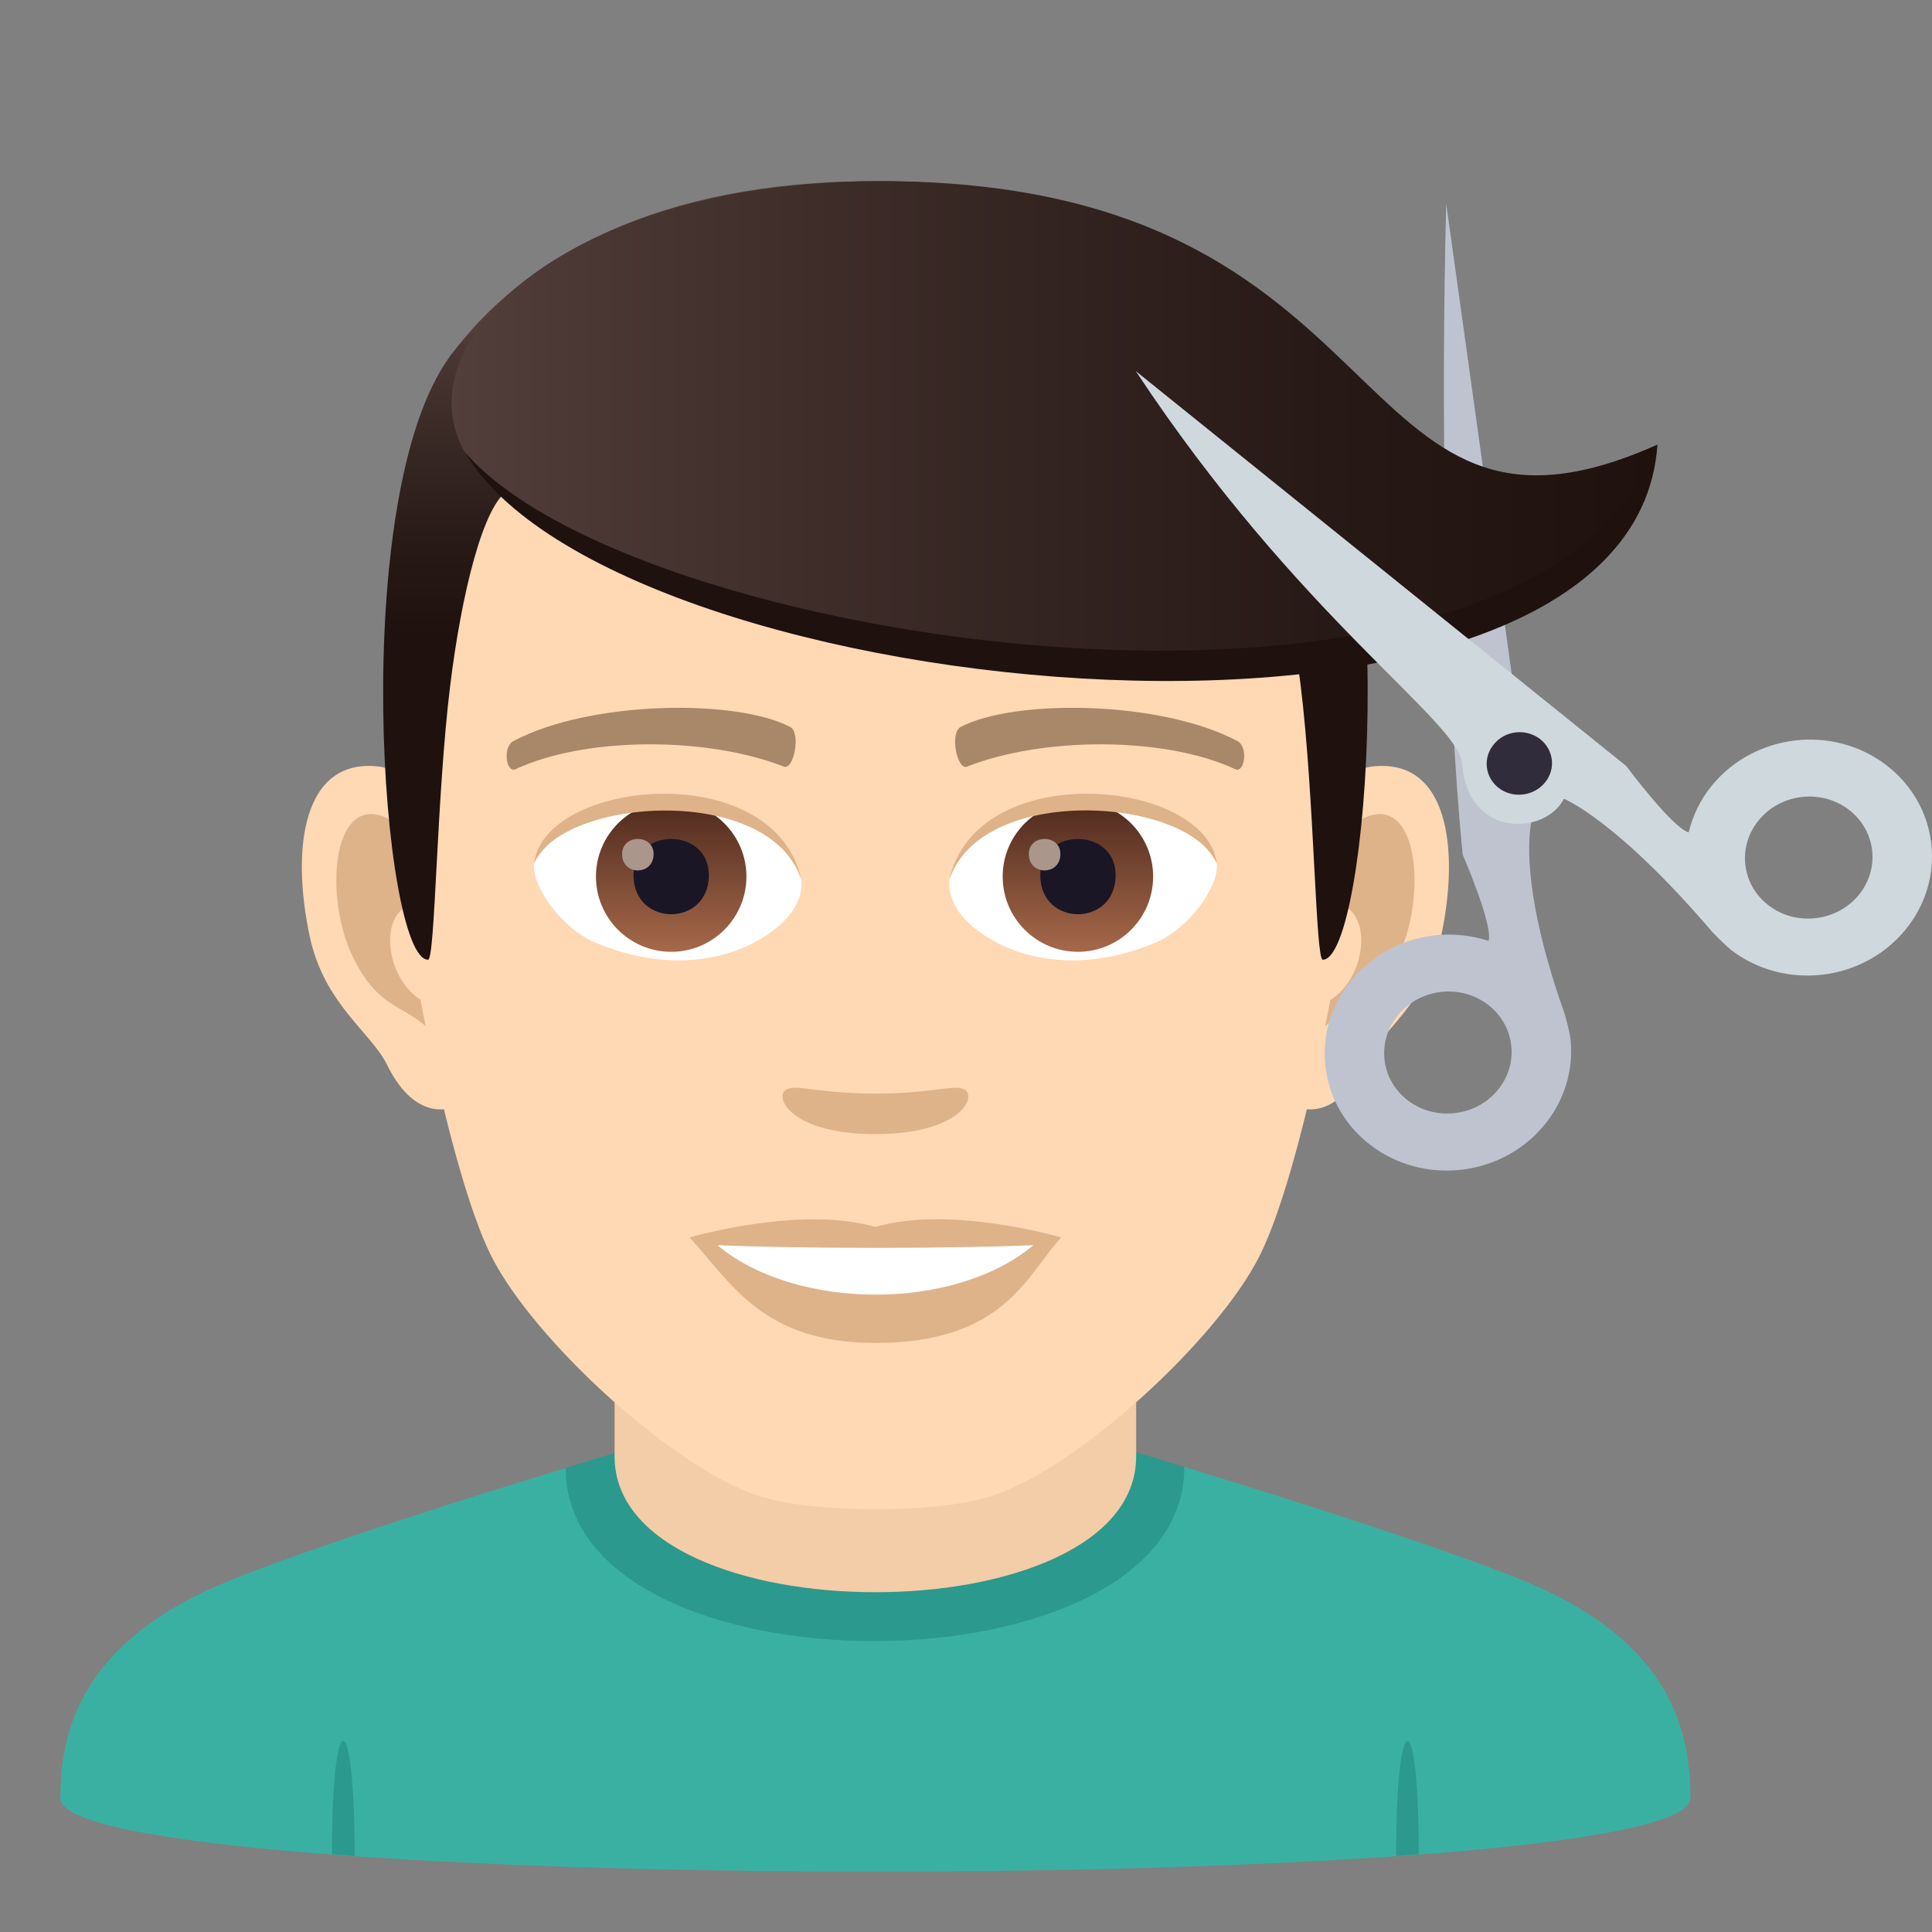 <?xml version="1.0" encoding="utf-8"?>
<!-- Generator: Adobe Illustrator 15.0.0, SVG Export Plug-In . SVG Version: 6.00 Build 0)  -->
<!DOCTYPE svg PUBLIC "-//W3C//DTD SVG 1.1//EN" "http://www.w3.org/Graphics/SVG/1.1/DTD/svg11.dtd">
<svg version="1.1" id="Layer_1" xmlns:x="http://ns.adobe.com/Extensibility/1.0/" xmlns:i="http://ns.adobe.com/AdobeIllustrator/10.0/" xmlns:graph="http://ns.adobe.com/Graphs/1.0/"
	 xmlns="http://www.w3.org/2000/svg" xmlns:xlink="http://www.w3.org/1999/xlink" xmlns:a="http://ns.adobe.com/AdobeSVGViewerExtensions/3.0/"
	 x="0px" y="0px" width="64px" height="64px" viewBox="0 0 64 64" enable-background="new 0 0 64 64" xml:space="preserve">
<rect x="0" y="0" width="64" height="64" fill="#808080" stroke="none"/>
<path fill="#3AB0A2" d="M6.784,52.718c2.702-1.288,11.954-4.088,11.954-4.088l20.494-0.035c0,0,9.355,2.827,12.041,4.12
	c3.904,1.872,4.725,4.429,4.725,6.845c0,3.254-54,3.254-54,0C1.998,57.14,2.869,54.583,6.784,52.718z"/>
<path fill="#2B998D" d="M11.748,61.483l-0.751-0.066C10.997,56.382,11.748,56.448,11.748,61.483z"/>
<path fill="#2B998D" d="M46.997,61.417l-0.749,0.066C46.248,56.448,46.997,56.382,46.997,61.417z"/>
<path fill="#2B998D" d="M18.738,48.63c0,7.668,20.494,7.633,20.494-0.035l-1.844-0.566H20.693L18.738,48.63z"/>
<path fill="#F3CCA8" d="M20.358,48.243c0,6.002,17.279,6.002,17.279,0c0-2.043,0-6.641,0-6.641H20.358
	C20.358,41.603,20.358,46.2,20.358,48.243z"/>
<path id="Path_409_" fill="#FFD8B4" d="M45.439,25.394c-2.545,0.307-4.383,8.814-2.781,11.061c0.225,0.313,1.535,0.814,2.508-1.168
	c0.539-1.098,2.092-2.014,2.574-4.277C48.357,28.108,47.973,25.087,45.439,25.394z"/>
<path id="Path_408_" fill="#FFD8B4" d="M12.559,25.394c2.545,0.307,4.383,8.814,2.781,11.061c-0.225,0.313-1.535,0.814-2.51-1.168
	c-0.537-1.098-2.092-2.014-2.572-4.277C9.639,28.108,10.025,25.087,12.559,25.394z"/>
<path id="Path_407_" fill="#DEB38A" d="M45.371,27.022c-0.664,0.209-1.389,1.221-1.781,2.898c2.32-0.498,1.74,3.361-0.277,3.434
	c0.02,0.389,0.045,0.787,0.094,1.207c0.971-1.408,1.959-0.844,2.938-2.939C47.225,29.733,47.016,26.509,45.371,27.022z"/>
<path id="Path_406_" fill="#DEB38A" d="M14.408,29.917c-0.395-1.676-1.117-2.686-1.781-2.895c-1.643-0.514-1.855,2.711-0.973,4.6
	c0.979,2.096,1.967,1.531,2.939,2.939c0.047-0.42,0.074-0.82,0.09-1.209C12.688,33.259,12.115,29.446,14.408,29.917z"/>
<path id="Path_405_" fill="#FFD8B4" d="M28.998,9.034c-11.027,0-16.34,8.328-15.676,19.908c0.133,2.33,1.582,9.93,2.947,12.656
	c1.398,2.789,6.074,7.09,8.938,7.98c1.811,0.561,5.773,0.561,7.582,0c2.865-0.891,7.543-5.191,8.939-7.98
	c1.369-2.727,2.814-10.324,2.945-12.656C45.342,17.362,40.029,9.034,28.998,9.034z"/>
<path id="Path_404_" fill="#A88868" d="M40.98,24.544c-2.521-1.336-7.348-1.4-9.146-0.469c-0.387,0.178-0.131,1.441,0.193,1.322
	c2.504-0.99,6.547-1.012,8.893,0.084C41.232,25.624,41.363,24.729,40.98,24.544z"/>
<path id="Path_403_" fill="#A88868" d="M17.018,24.544c2.521-1.336,7.346-1.4,9.146-0.469c0.385,0.178,0.131,1.441-0.193,1.322
	c-2.51-0.99-6.547-1.012-8.895,0.084C16.766,25.624,16.637,24.729,17.018,24.544z"/>
<path id="Path_402_" fill="#DEB38A" d="M31.975,36.108c-0.314-0.219-1.053,0.119-2.977,0.119c-1.92,0-2.66-0.338-2.975-0.119
	c-0.377,0.266,0.223,1.461,2.975,1.461C31.752,37.569,32.354,36.374,31.975,36.108z"/>
<path id="Path_401_" fill="#DEB38A" d="M28.998,40.646c-2.479-0.729-6.154,0.346-6.154,0.346c1.398,1.521,2.424,3.494,6.154,3.494
	c4.275,0,5.002-2.24,6.156-3.494C35.154,40.991,31.479,39.911,28.998,40.646z"/>
<path id="Path_400_" fill="#FFFFFF" d="M23.766,41.249c2.602,2.176,7.852,2.191,10.467,0C31.461,41.366,26.557,41.368,23.766,41.249
	z"/>
<path id="Path_399_" fill="#FFFFFF" d="M26.545,29.085c0.094,0.73-0.402,1.594-1.773,2.242c-0.871,0.412-2.686,0.896-5.066-0.107
	c-1.066-0.449-2.107-1.848-2.014-2.623C18.982,26.167,25.336,25.812,26.545,29.085z"/>
<linearGradient id="Oval_1_" gradientUnits="userSpaceOnUse" x1="-425.039" y1="477.466" x2="-425.039" y2="478.224" gradientTransform="matrix(6.57 0 0 -6.57 2814.78 3168.528)">
	<stop  offset="0" style="stop-color:#A6694A"/>
	<stop  offset="1" style="stop-color:#4F2A1E"/>
	<a:midPointStop  offset="0" style="stop-color:#A6694A"/>
	<a:midPointStop  offset="0.5" style="stop-color:#A6694A"/>
	<a:midPointStop  offset="1" style="stop-color:#4F2A1E"/>
</linearGradient>
<circle id="Oval_62_" fill="url(#Oval_1_)" cx="22.234" cy="29.038" r="2.492"/>
<path id="Path_398_" fill="#1A1626" d="M20.986,28.991c0,1.725,2.496,1.725,2.496,0C23.482,27.392,20.986,27.392,20.986,28.991z"/>
<path id="Path_397_" fill="#AB968C" d="M20.607,28.292c0,0.723,1.045,0.723,1.045,0C21.652,27.624,20.607,27.624,20.607,28.292z"/>
<path id="Path_396_" fill="#DEB38A" d="M26.557,29.181c-1.014-3.25-7.926-2.77-8.865-0.584
	C18.039,25.798,25.693,25.058,26.557,29.181z"/>
<path id="Path_395_" fill="#FFFFFF" d="M31.453,29.085c-0.094,0.73,0.4,1.594,1.773,2.242c0.871,0.412,2.684,0.896,5.064-0.107
	c1.07-0.449,2.109-1.848,2.016-2.623C39.016,26.167,32.66,25.812,31.453,29.085z"/>
<linearGradient id="Oval_2_" gradientUnits="userSpaceOnUse" x1="-425.687" y1="477.466" x2="-425.687" y2="478.224" gradientTransform="matrix(6.57 0 0 -6.57 2832.511 3168.528)">
	<stop  offset="0" style="stop-color:#A6694A"/>
	<stop  offset="1" style="stop-color:#4F2A1E"/>
	<a:midPointStop  offset="0" style="stop-color:#A6694A"/>
	<a:midPointStop  offset="0.5" style="stop-color:#A6694A"/>
	<a:midPointStop  offset="1" style="stop-color:#4F2A1E"/>
</linearGradient>
<circle id="Oval_61_" fill="url(#Oval_2_)" cx="35.707" cy="29.038" r="2.492"/>
<path id="Path_394_" fill="#1A1626" d="M34.461,28.991c0,1.725,2.496,1.725,2.496,0C36.957,27.392,34.461,27.392,34.461,28.991z"/>
<path id="Path_393_" fill="#AB968C" d="M34.08,28.292c0,0.723,1.047,0.723,1.047,0C35.127,27.624,34.08,27.624,34.08,28.292z"/>
<path id="Path_392_" fill="#DEB38A" d="M31.441,29.181c1.012-3.248,7.92-2.783,8.865-0.584
	C39.955,25.798,32.305,25.058,31.441,29.181z"/>
<path fill="#523E3A" d="M43.084,11.793C40.67,8.532,36.252,6,28.998,6c-7.252,0-11.668,2.532-14.082,5.793
	C11.498,16.409,46.5,16.409,43.084,11.793z"/>
<linearGradient id="SVGID_1_" gradientUnits="userSpaceOnUse" x1="29" y1="31.792" x2="29" y2="10.412">
	<stop  offset="0.5" style="stop-color:#1E110E"/>
	<stop  offset="0.637" style="stop-color:#271916"/>
	<stop  offset="0.859" style="stop-color:#3F2E2A"/>
	<stop  offset="1" style="stop-color:#523E3A"/>
	<a:midPointStop  offset="0.5" style="stop-color:#1E110E"/>
	<a:midPointStop  offset="0.6" style="stop-color:#1E110E"/>
	<a:midPointStop  offset="1" style="stop-color:#523E3A"/>
</linearGradient>
<path fill="url(#SVGID_1_)" d="M43.084,11.793c-2.414-3.261-6.832,0.275-14.086,0.275c-7.252,0-11.668-3.536-14.082-0.275
	c-3.418,4.616-2.258,19.999-0.736,19.999c0.24,0,0.275-5.381,0.736-9.104c0.373-3.029,1.094-5.969,1.924-6.449
	c2.531-1.467,7.412,0.631,12.158,0.631s9.629-2.098,12.162-0.631c0.828,0.48,1.547,3.42,1.924,6.449
	c0.459,3.723,0.494,9.104,0.734,9.104C45.34,31.792,46.5,16.409,43.084,11.793z"/>
<path fill="#BEC3CF" d="M47.908,6.749c-0.338,13.354,0.547,21.566,0.547,21.566s1.02,2.348,0.854,2.854
	c-0.557-0.184-1.17-0.254-1.799-0.182c-2.24,0.262-3.854,2.211-3.602,4.352c0.25,2.145,2.27,3.668,4.508,3.41
	c2.24-0.262,3.854-2.213,3.604-4.355c-0.025-0.234-0.186-0.803-0.199-0.84c-1.633-4.602-1.072-6.408-1.072-6.408L47.908,6.749z
	 M48.197,36.872c-1.158,0.137-2.203-0.652-2.332-1.76s0.707-2.115,1.863-2.252c1.16-0.135,2.205,0.654,2.332,1.762
	C50.193,35.729,49.355,36.739,48.197,36.872z"/>
<linearGradient id="SVGID_2_" gradientUnits="userSpaceOnUse" x1="14.959" y1="14.171" x2="54.904" y2="14.171">
	<stop  offset="0" style="stop-color:#523E3A"/>
	<stop  offset="0.282" style="stop-color:#3F2E2A"/>
	<stop  offset="0.727" style="stop-color:#271916"/>
	<stop  offset="1" style="stop-color:#1E110E"/>
	<a:midPointStop  offset="0" style="stop-color:#523E3A"/>
	<a:midPointStop  offset="0.4" style="stop-color:#523E3A"/>
	<a:midPointStop  offset="1" style="stop-color:#1E110E"/>
</linearGradient>
<path fill="url(#SVGID_2_)" d="M29.176,6.001c-11.322,0-17.021,6.407-12.855,10.098c7.4,6.557,36.658,10.461,38.584-1.371
	C44.266,19.491,46.873,6.001,29.176,6.001z"/>
<path fill="#1E110E" d="M15.39,14.968c5.74,6.692,35.423,10.75,39.515-0.24C54.1,26.702,20.318,23.447,15.39,14.968z"/>
<path fill="#CFD8DD" d="M56.725,26.001c-0.393,0.477-0.65,1.014-0.785,1.572c-0.531-0.135-2.068-2.197-2.068-2.197L37.625,12.294
	c5.391,8.164,10.705,11.604,10.807,12.994c0.182,2.51,2.779,2.373,3.373,1.172c0,0,1.717,0.668,4.926,4.422
	c0.025,0.029,0.447,0.459,0.637,0.605c1.764,1.33,4.332,1.029,5.738-0.672c1.41-1.697,1.121-4.156-0.643-5.486
	C60.701,23.999,58.137,24.302,56.725,26.001z M61.568,29.655c-0.73,0.877-2.059,1.033-2.969,0.346
	c-0.912-0.688-1.061-1.959-0.332-2.838c0.727-0.879,2.057-1.035,2.967-0.348C62.146,27.503,62.295,28.774,61.568,29.655z"/>
<path fill="#302C3B" d="M51.006,24.474c0.465,0.354,0.543,1.004,0.17,1.453c-0.375,0.451-1.055,0.531-1.521,0.182
	c-0.467-0.355-0.545-1.004-0.168-1.455C49.855,24.2,50.537,24.122,51.006,24.474z"/>
</svg>
